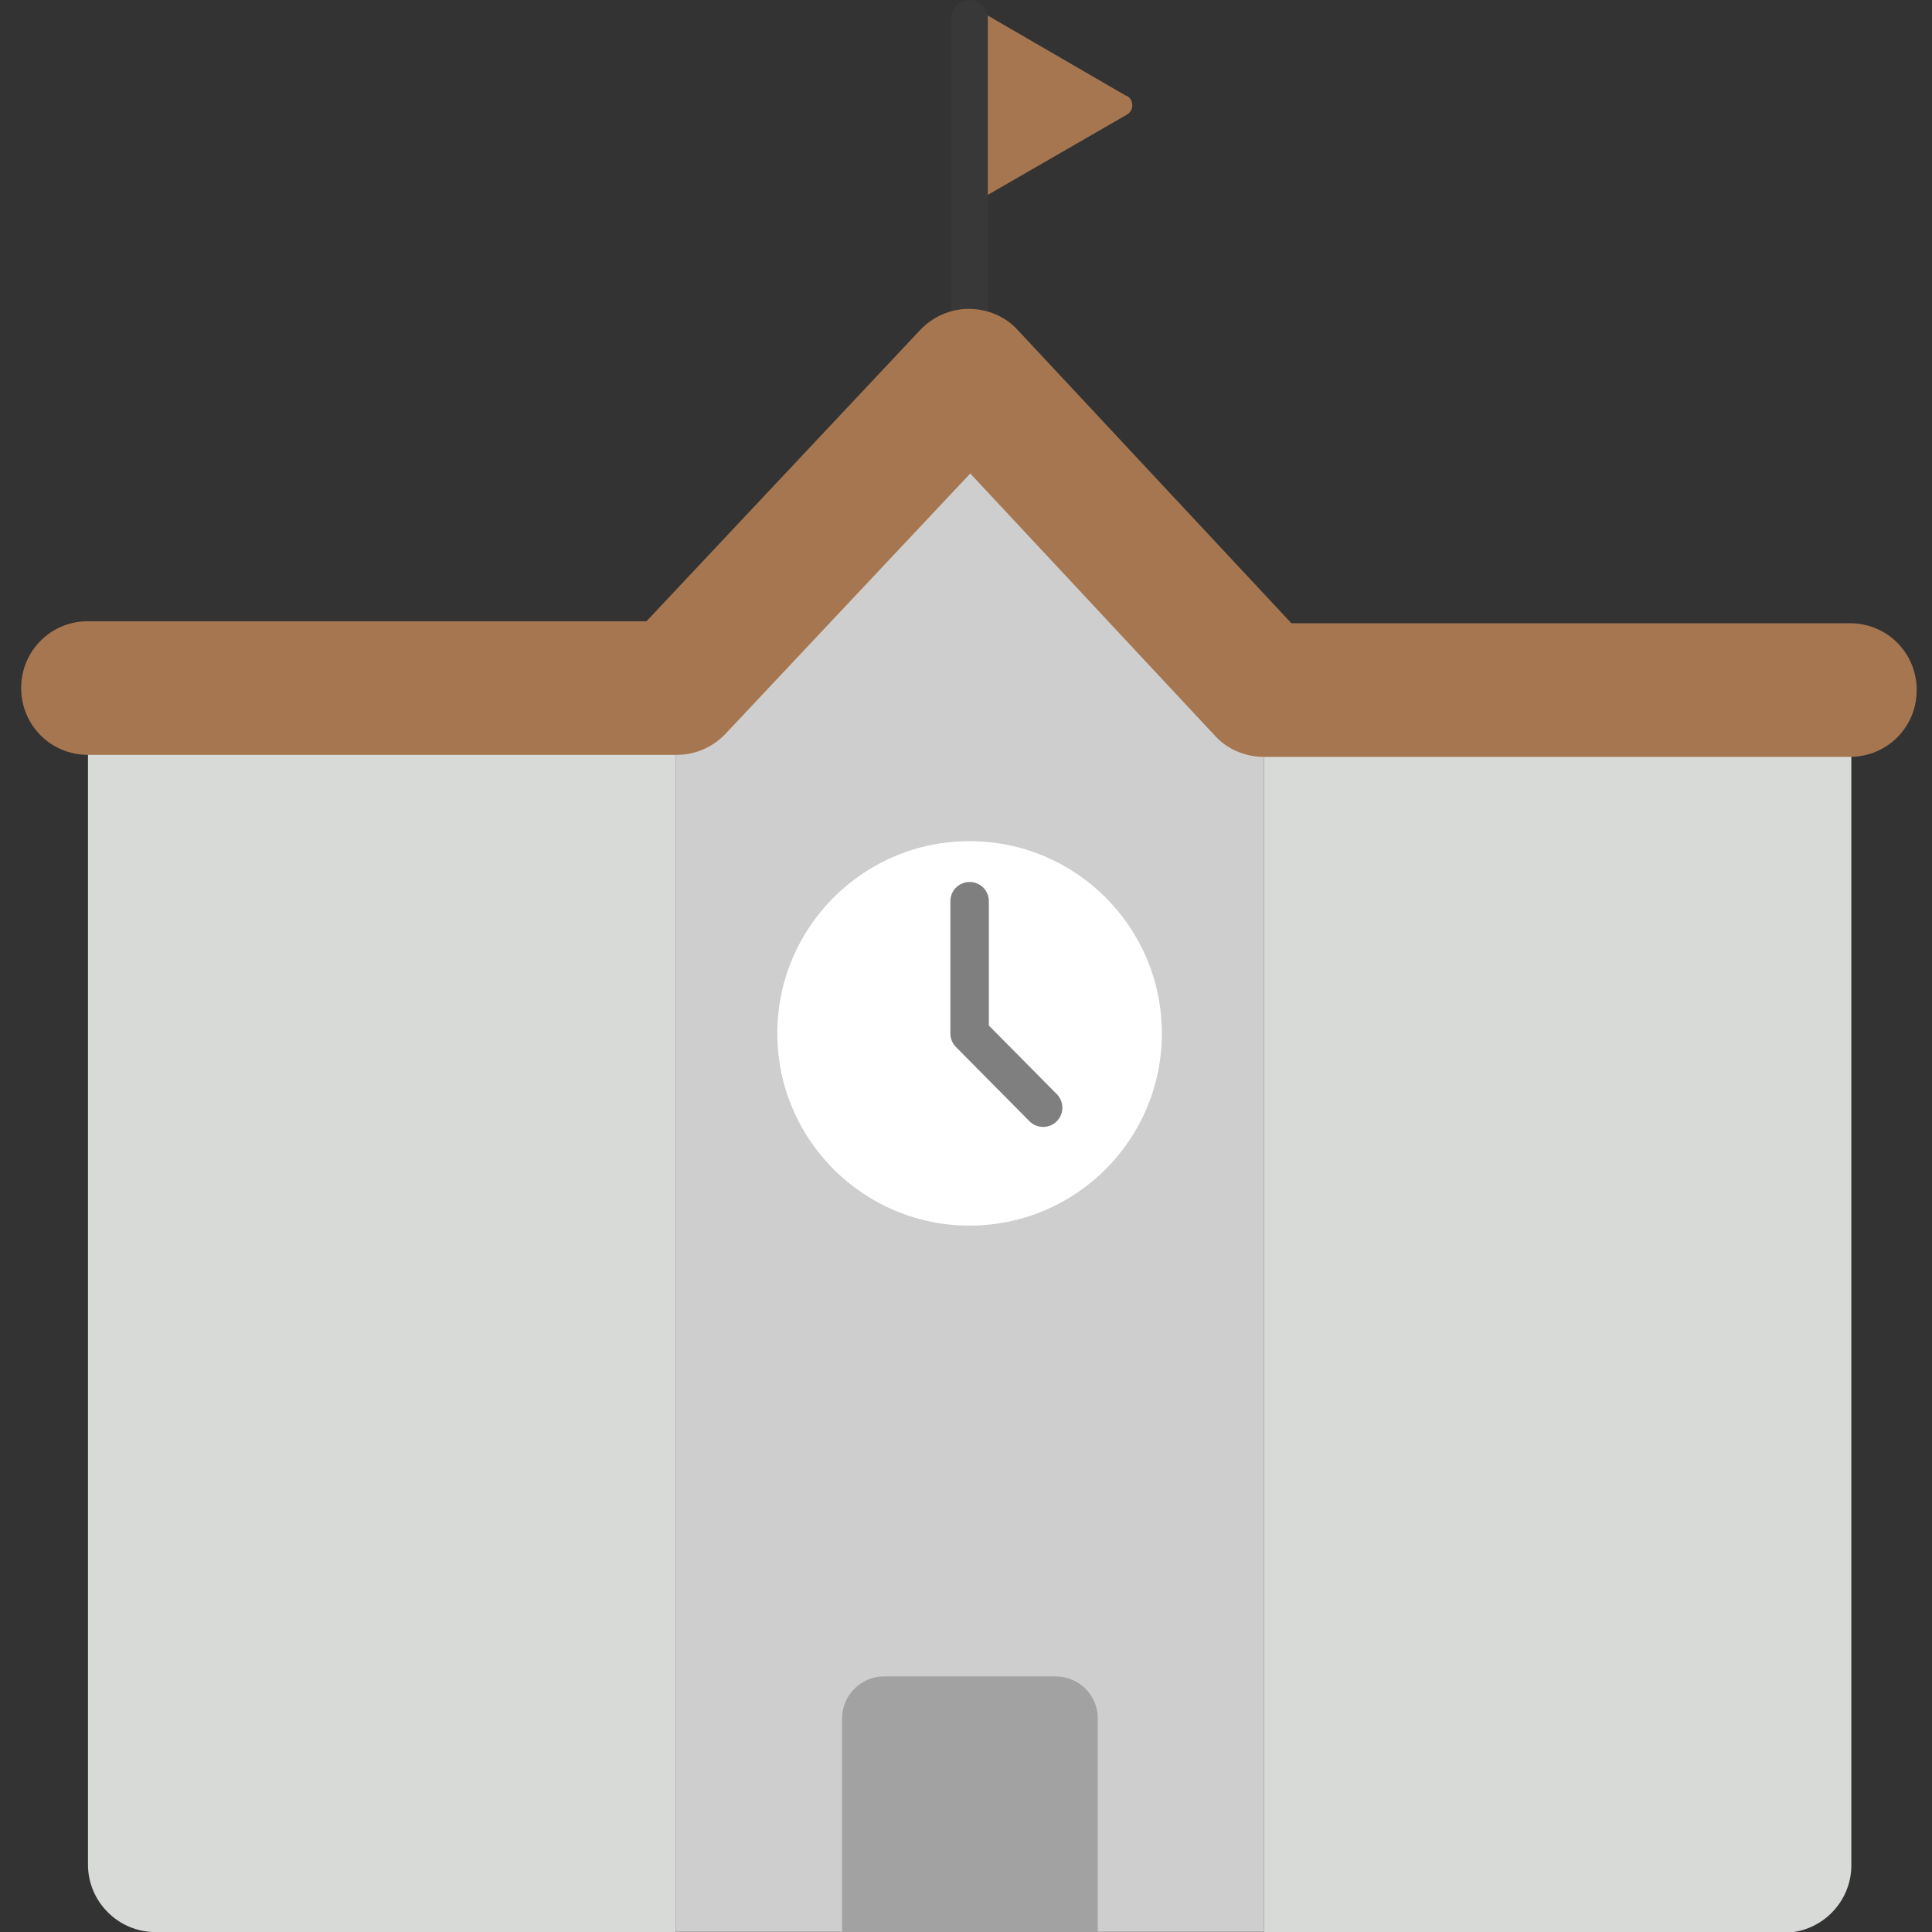 <svg width="24" height="24" viewBox="0 0 24 24" fill="none" xmlns="http://www.w3.org/2000/svg">
<rect x="0" y="0" width="24" height="24" fill="#333333" stroke="none"/>
<g clip-path="url(#clip0_2_803)">
<g clip-path="url(#clip1_2_803)">
<path d="M13.989 1.19L12.212 0.159C12.12 0.109 12.003 0.176 12.003 0.277V2.338C12.003 2.447 12.12 2.514 12.212 2.455L13.997 1.425C14.089 1.374 14.089 1.24 13.997 1.19H13.989Z" fill="#A67650"/>
<path d="M12.045 4.299V0.227" stroke="#383838" stroke-width="0.453" stroke-linecap="round" stroke-linejoin="round"/>
<path d="M1.093 8.541H8.392V24.001H1.931C1.47 24.001 1.093 23.624 1.093 23.163V8.541Z" fill="#D8DAD8"/>
<path d="M15.699 8.574H22.998V23.172C22.998 23.632 22.621 24.009 22.16 24.009H15.699V8.574Z" fill="#D8DAD8"/>
<path d="M12.045 4.733L8.392 9.099V23.998H15.699V9.132L12.045 4.733Z" fill="#CECECE"/>
<path d="M22.997 9.402H15.698C15.472 9.402 15.246 9.309 15.095 9.142L12.053 5.882L9.011 9.117C8.852 9.284 8.634 9.377 8.408 9.377H1.092C0.631 9.377 0.263 9.008 0.263 8.547C0.263 8.086 0.631 7.717 1.092 7.717H8.031L11.433 4.097C11.592 3.93 11.81 3.837 12.036 3.837C12.263 3.837 12.489 3.93 12.64 4.097L16.042 7.742H22.981C23.442 7.742 23.81 8.111 23.81 8.572C23.81 9.033 23.442 9.402 22.981 9.402H22.997Z" fill="#A67650"/>
<path d="M10.98 20.825H13.117C13.402 20.825 13.637 21.059 13.637 21.344V24.001H10.461V21.344C10.461 21.059 10.696 20.825 10.98 20.825Z" fill="#A2A2A2"/>
<path d="M12.044 15.225C13.364 15.225 14.433 14.156 14.433 12.837C14.433 11.518 13.364 10.449 12.044 10.449C10.726 10.449 9.656 11.518 9.656 12.837C9.656 14.156 10.726 15.225 12.044 15.225Z" fill="white"/>
<path d="M12.045 11.195V12.838L12.958 13.76" stroke="#7F7F7F" stroke-width="0.478" stroke-linecap="round" stroke-linejoin="round"/>
</g>
</g>
<defs>
<clipPath id="clip0_2_803">
<rect width="24" height="24" fill="white"/>
</clipPath>
<clipPath id="clip1_2_803">
<rect width="23.564" height="24" fill="white" transform="translate(0.263)"/>
</clipPath>
</defs>
</svg>
